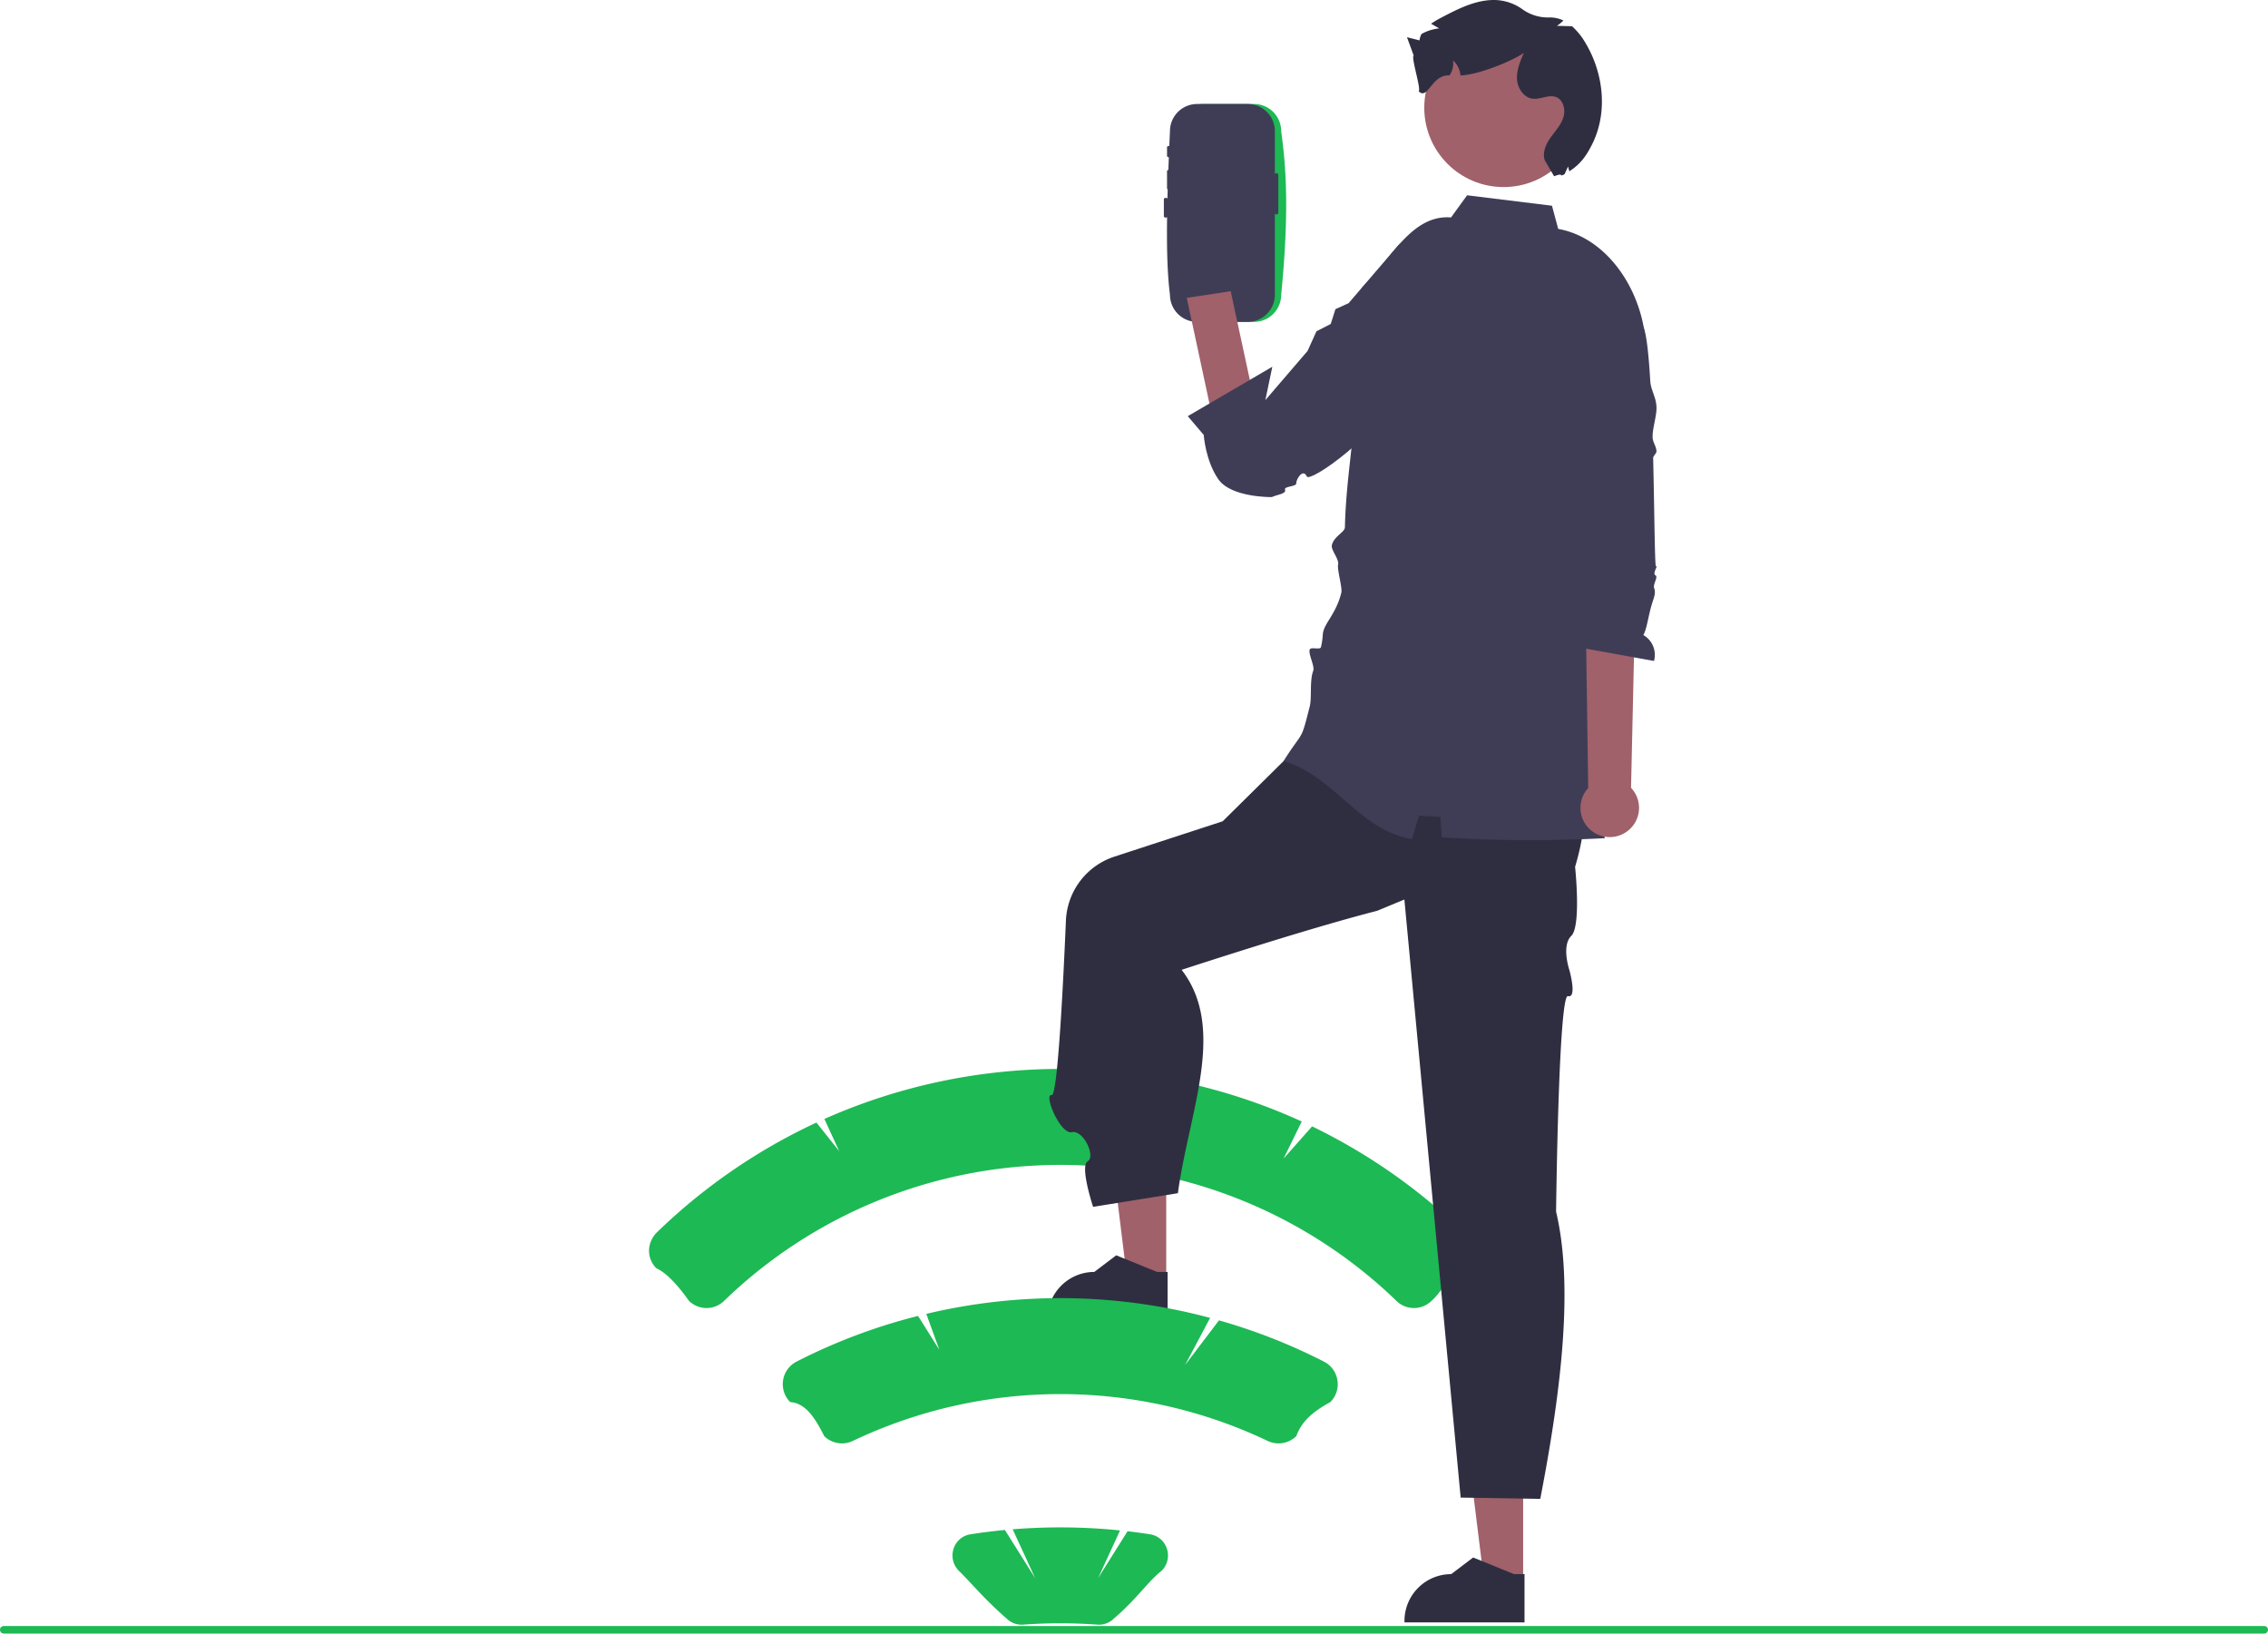 <svg xmlns="http://www.w3.org/2000/svg" data-name="Layer 1" width="717.67" height="516.866" viewBox="0 0 717.67 516.866" xmlns:xlink="http://www.w3.org/1999/xlink"><path d="M120.429,496.143a2.807,2.807,0,0,1-2.035-4.866l.192-.765q-.038-.092-.076-.184A7.539,7.539,0,0,0,104.604,490.38c-2.275,5.478-5.17,10.966-5.883,16.758a22.304,22.304,0,0,0,.392,7.671A89.42,89.42,0,0,1,90.978,477.67a86.307,86.307,0,0,1,.535-9.628q.443-3.931,1.231-7.807A90.455,90.455,0,0,1,110.682,421.897a24.073,24.073,0,0,0,10.012-10.387,18.363,18.363,0,0,0,1.67-5.018c-.487.064-1.838-7.359-1.47-7.815-.679-1.031-1.895-1.543-2.637-2.549-3.689-5.002-8.773-4.129-11.426,2.669-5.669,2.861-5.724,7.606-2.245,12.169,2.213,2.903,2.517,6.832,4.459,9.94-.2.256-.408.503-.607.759a91.04,91.04,0,0,0-9.502,15.054,37.846,37.846,0,0,0-2.259-17.579c-2.163-5.217-6.216-9.611-9.786-14.122-4.288-5.418-13.08-3.053-13.836,3.814q-.011.1-.021.199.795.449,1.557.952a3.808,3.808,0,0,1-1.535,6.93l-.078.012a37.89,37.89,0,0,0,.999,5.665C69.395,440.303,79.282,446.753,93.399,447.043c.312.16.615.32.927.471A92.925,92.925,0,0,0,89.324,471.054a88.135,88.135,0,0,0,.064,14.231l-.024-.168a23.289,23.289,0,0,0-7.95-13.448c-6.118-5.026-14.762-6.877-21.363-10.916a4.371,4.371,0,0,0-6.694,4.252q.013.088.027.176a25.576,25.576,0,0,1,2.868,1.382q.795.449,1.557.952a3.808,3.808,0,0,1-1.535,6.93l-.078.012c-.056.008-.104.016-.16.024A37.923,37.923,0,0,0,63.012,485.404c2.863,15.46,15.162,16.927,28.318,12.425h.008a92.897,92.897,0,0,0,6.24,18.218h22.293c.08-.248.152-.503.224-.751a25.328,25.328,0,0,1-6.169-.367c1.654-2.03,3.308-4.075,4.962-6.105a1.381,1.381,0,0,0,.104-.12c.839-1.039,1.686-2.069,2.525-3.108l0-.001a37.101,37.101,0,0,0-1.087-9.451l-.001-0Z" fill="#f2f2f2" fill-opacity="0"/><path d="M146.07,515.547h35.974c6.153-20.716.033-69.675,8.143-89.686,15.559-38.369,35.435-78.853,72.534-97.587,15.84-8,33.111-11.124,50.75-10.954,24.366.231,49.416,6.772,72.351,15.44,9.382,3.538,18.678,7.428,27.937,11.404,34.885,14.99,69.391,31.317,106.906,35.731,47.471,5.58,103.285-15.659,116.25-61.407,9.896-35.025-7.926-71.388-26.616-102.669-18.69-31.281-39.582-64.75-36.169-100.967.012-.122.024-.255.049-.377,1.284-13.008,9.051-22.357,19.901-28.351H546.84c-.624,33.785,18.923,63.607,36.512,93.052,18.69,31.269,36.512,67.644,26.616,102.669-12.966,45.736-120.327-7.876-167.799-13.469-13.406-1.568,7.889,4.012-4.893,0-20.048-6.285-22.27,51.363-41.78,42.902-12.146-5.276-24.304-10.516-36.622-15.172-5.101-1.933-10.311-3.744-15.583-5.422a.035.035,0,0,1-.024-.012c-35.399-11.209-74.112-15.574-106.82.632-.22.109-.453.219-.673.328-37.099,18.722-56.975,59.207-72.534,97.575-12.856,31.719-10.833,92.884-17.169,126.341Z" fill="#f2f2f2" fill-opacity="0"/><path d="M359.313,514.486C183.748,518.205,179.898,441.301,179.898,349.829S259.957,186.8,359.166,186.8s178,71.53,178,163S458.521,514.486,359.313,514.486Z" fill="#CCC" fill-opacity="0"/><path d="M358.313,515.486C182.748,519.205,178.898,442.301,178.898,350.829s80.713-165.887,179.921-165.887,179.921,74.417,179.921,165.887S457.521,515.486,358.313,515.486Zm.507-325.98c-96.48,0-173.346,72.382-174.971,161.323-1.511,82.726,93.806,185.957,174.971,161.325,43.526-44.198,166.587-91.802,174.971-161.325,10.661-88.409-78.491-161.323-174.971-161.323Z" fill="#3f3d56" fill-opacity="0"/><path d="M0,515.676a1.186,1.186,0,0,0,1.19,1.19H716.48a1.19,1.19,0,0,0,0-2.38H1.19A1.187,1.187,0,0,0,0,515.676Z" fill="#1db954"/><polygon points="481.974 500.445 469.622 500.445 463.746 452.8 481.977 452.801 481.974 500.445" fill="#a0616a"/><path d="M482.409,513.331l-37.984-.001v-.48A14.785,14.785,0,0,1,459.209,498.065h.001l6.938-5.264,12.945,5.265,3.316 0-.001,15.265Z" fill="#2f2e41"/><path d="M463.206,390.005a183.962,183.962,0,0,0-48.013-33.61l-9.026,10.19,5.749-11.739a183.957,183.957,0,0,0-151.055-.798l4.69,10.187-7.201-9.053a183.828,183.828,0,0,0-50.336,34.606,8.341,8.341,0,0,0-2.625,5.397,7.844,7.844,0,0,0,2.297,6.092c2.27,1.074,5.504,3.54,10.31,10.309a7.94,7.94,0,0,0,11.081.068,153.011,153.011,0,0,1,212.844,0,7.94,7.94,0,0,0,11.081-.068c4.836-4.349,5.966-10.498,10.12-10.12a8.241,8.241,0,0,0,2.492-5.351A7.882,7.882,0,0,0,463.206,390.005Z" fill="#1db954"/><polygon points="369.031 404.832 356.679 404.831 350.803 357.187 369.033 357.188 369.031 404.832" fill="#a0616a"/><path d="M369.466,417.718l-37.984-.001v-.48a14.785,14.785,0,0,1,14.785-14.784h.001l6.938-5.264,12.945,5.265,3.316 0-.001,15.265Z" fill="#2f2e41"/><path d="M496.097,229.417l-87.66,9.159L386.898,259.858l-34.262,11.187a22.278,22.278,0,0,0-15.344,20.231c-.892,20.896-2.654,55.589-4.514,55.225-2.66-.52,2.657,12.481,6.382,11.726s7.598,7.722,5.023,9.229,1.715,14.401,1.715,14.401l26.832-4.323c3.359-25.334,15.626-52.037,1.168-70.677,24.485-7.945,46.055-14.59,61.915-18.685L444.391,284.614h0l17.81,189.232,25.186.414c6.95-35.751,10.441-67.927,5.009-90.881,0,0,.78-68.956,3.759-68.202s.454-8.229.454-8.229-2.609-7.651.597-10.825,1.204-21.841,1.204-21.841c5.296-17.666,3.702-32.253-2.311-44.864Z" fill="#2f2e41"/><path d="M506.461,190.804q1.302-5.84,2.604-11.682h0q3.658-16.356,7.304-32.698c3.191-14.274,6.396-29.046,3.651-43.41a43.135,43.135,0,0,0-1.724-6.358c-4.111-11.759-13.189-22.062-25.229-24.232l-1.967-7.329L464.238,61.788l-5.084,7.012c-10.943-.875-17.439,10.021-24.988,19.001l-3,3c-2.187,2.734-2.635,13.007-4,16-6.07,13.31,2.295.375,2,15-.305,15.155-3.285,29.861-3.591,45.016-.033,1.626-3.532,2.866-4.134,5.717-.325,1.539,2.386,4.393,1.975,6.113-.351,1.468,1.401,7.369,1.025,8.887-1.744,7.04-5.693,9.812-5.866,13.283a22.347,22.347,0,0,1-.595,3.962c-.216.923-3.244-.183-3.539.754-.496,1.574,1.684,5.2,1.087,6.776-1.156,3.05-.379,8.437-1.087,11.224-2.973,11.701-1.831,7.058-8.276,17.268,16.494,4.986,23.618,21.686,40.585,24.691q1.147-3.708,2.287-7.435c2.249.145,4.512.279,6.774.403h0c.127,2.157.255,4.315.383,6.46a438.512,438.512,0,0,0,51.657.281,41.031,41.031,0,0,1-1.379-5.286c-.944-4.979,1.086-10.38,1.303-15.309.153-3.651-1.583-6.754-1.532-10.687.013-.728,4.099-1.34,4.086-2.081-.064-6.537-3.779-15.283-2.554-21.705,1.276-6.601-2.771-12.767-1.315-19.328v-.002l0,0Z" fill="#3f3d56" /><path d="M380.805,32.905a8.601,8.601,0,0,0-8.591,8.591V93.26a8.601,8.601,0,0,0,8.591,8.591h16.014a8.601,8.601,0,0,0,8.591-8.591c2.552-26.01,1.614-40.047,0-51.764a8.601,8.601,0,0,0-8.591-8.591H380.805Z" fill="#1db954"/><path d="M378.805,32.905a8.601,8.601,0,0,0-8.591,8.591c-.92,20.348-1.56,39.753,0,51.764a8.601,8.601,0,0,0,8.591,8.591h16.014a8.601,8.601,0,0,0,8.591-8.591V41.496a8.601,8.601,0,0,0-8.591-8.591Z" fill="#3f3d56" /><path d="M420.032,108.242s15.147-.614,7.437,5.926c-5.017,4.256-16.314,33.883-28.051,37.468a10.432,10.432,0,0,1-13.243-7.796L375.536,94.25l13.897-2.114,8.47,39.248L420.032,108.242Z" fill="#a0616a"/><circle cx="383.254" cy="88.043" r="9.829" fill="#a0616a" fill-opacity="0"/><path d="M440.578,81.144h0c9.004,6.762,11.656,28.936,5.998,38.672-10.816,18.611-32.139,32.939-33.049,30.949-1.245-2.725-3.415.934-3.342,2.132s-4.034.841-3.556,2.108-2.763,1.543-4.171,2.278c0,0-12.885.218-16.951-5.662s-4.61-14.006-4.61-14.006l-5.047-5.938,26.757-15.641L400.402,126.594l13.348-15.542,2.825-6.236,4.507-2.301,1.493-4.699,4.155-1.879,16.435-19.137-2.588,4.344Z" fill="#3f3d56"/><path d="M514.511,263.303a9.203,9.203,0,0,0,1.605-14.02l1.891-84.085-16.614,2.585,1.172,81.557a9.253,9.253,0,0,0,11.947,13.963Z" fill="#a0616a" /><path d="M515.235,93.525s-1.102.833,4.55,9.445c1.121,1.708,1.88,8.594,2.412,17.58.173,2.928,1.84,4.984,1.969,8.251.11,2.773-1.312,6.723-1.228,9.598.045,1.534,1.189,2.868,1.228,4.402.016.64-1.07,1.483-1.054,2.12q.025,1.031.048,2.056c.388,17.079.472,32.504.857,32.244.822-.556-1.22,2.316-.199,2.795s-.872,2.858-.384,4.091c.595,1.502-.144,3.159-.612,4.667-1.349,4.354-1.639,8.093-2.812,10.161a7.23,7.23,0,0,1,3.37,8.198l-23.417-4.234c-2.855-4.574-2.442-9.374-.497-10.21l-.579-14.883-6.669-76.999L511.764,94.08l3.471-.555Z" fill="#3f3d56"/><path d="M369.898,46.181c-.336,0-.61.16-.61.357v2.857c0,.197.273.357.61.357s.61-.16.61-.357V46.538C370.508,46.342,370.234,46.181,369.898,46.181Z" fill="#3f3d56"/><path d="M369.898,53.752c-.336,0-.61.16-.61.357v5.535c0,.197.273.357.61.357s.61-.16.61-.357V54.109C370.508,53.912,370.234,53.752,369.898,53.752Z" fill="#3f3d56"/><path d="M403.898,54.752a.691.691,0,0,0-.61.749V67.109a.623.623,0,1,0,1.219,0V55.501A.691.691,0,0,0,403.898,54.752Z" fill="#3f3d56"/><path d="M368.898,62.609c-.336,0-.61.16-.61.357v5.535c0,.197.273.357.61.357s.61-.16.61-.357V62.966C369.508,62.769,369.234,62.609,368.898,62.609Z" fill="#3f3d56"/><circle cx="475.789" cy="34.087" r="25.104" fill="#a0616a" /><path d="M503.819,45.622c-1.96,3.922-3.826,6.375-7.214,8.568a11.974,11.974,0,0,1-.416-1.529c-.361.806-.713,1.611-1.082,2.419-2.144,1.197.17-.65-3.339.689l-2.952-5.066c-.808-2.405.337-5.023,1.794-7.104,1.458-2.072,3.274-3.972,4.064-6.382.791-2.409.089-5.601-2.281-6.498-2.334-.896-4.912.803-7.394.508-2.864-.338-4.812-3.334-4.967-6.216-.155-2.882,1.021-5.65,2.171-8.288-3.468,2.485-14.21,6.937-20.058,7.15a7.24,7.24,0,0,0-2.359-4.748A6.59,6.59,0,0,1,458.656,23.847c-5.725-.294-6.801,8.022-9.758,5.011.923-.464-2.478-10.799-1.555-11.263q-1.065-2.919-2.127-5.82c1.315.332,2.641.67,3.965 1a5.665,5.665,0,0,1,.634-2.02,13.707,13.707,0,0,1,2.992-1.263c.336-.09.681-.181,1.03-.256a13.77,13.77,0,0,1,1.563-.255c-.761-.441-1.529-.872-2.292-1.322-.091-.052-.174-.105-.265-.157a29.293,29.293,0,0,1,3.352-1.989c4.892-2.559,9.969-5.167,15.483-5.486a15.507,15.507,0,0,1,10.048,2.892,13.902,13.902,0,0,0,8.645,2.6,9.902,9.902,0,0,1,4.346.968A13.926,13.926,0,0,1,492.686,8.175c1.591.041,3.174.085,4.767.134a21.975,21.975,0,0,1,4.453,5.642c5.58,9.534,6.855,21.794,1.913,31.671Z" fill="#2f2e41" /><path d="M423.202,436.726a7.96,7.96,0,0,0-4.271-5.905,181.168,181.168,0,0,0-33.207-13.049L374.989,431.923l7.934-14.932a183.007,183.007,0,0,0-89.807-1.274l4.128,11.382-6.744-10.731a181.605,181.605,0,0,0-38.437,14.452,8.025,8.025,0,0,0-2.021,12.813c4.641.285,7.706,4.597,10.765,10.765a7.985,7.985,0,0,0,9.074,1.511,152.77,152.77,0,0,1,131.234,0,7.981,7.981,0,0,0,9.072-1.511c1.839-4.987,5.629-7.935,10.766-10.765A7.935,7.935,0,0,0,423.202,436.726Z" fill="#1db954"/><path d="M363.894,485.461q-3.526-.554-7.095-.967L347.473,499.333l6.949-15.092a186.328,186.328,0,0,0-33.977-.357l7.113,15.45-9.575-15.236q-5.482.52-10.883,1.364a6.624,6.624,0,0,0-5.354,4.58,6.812,6.812,0,0,0,1.661,6.958c3.851,3.772,8.097,9.011,15.074,15.074a6.698,6.698,0,0,0,5.255,1.976c3.867-.286,7.824-.432,11.761-.432h0c3.937,0,7.894.146,11.761.432a6.718,6.718,0,0,0,5.255-1.976c7.206-6.151,10.847-11.79,15.074-15.074a6.811,6.811,0,0,0,1.661-6.958A6.622,6.622,0,0,0,363.894,485.461Z" fill="#1db954"/></svg>